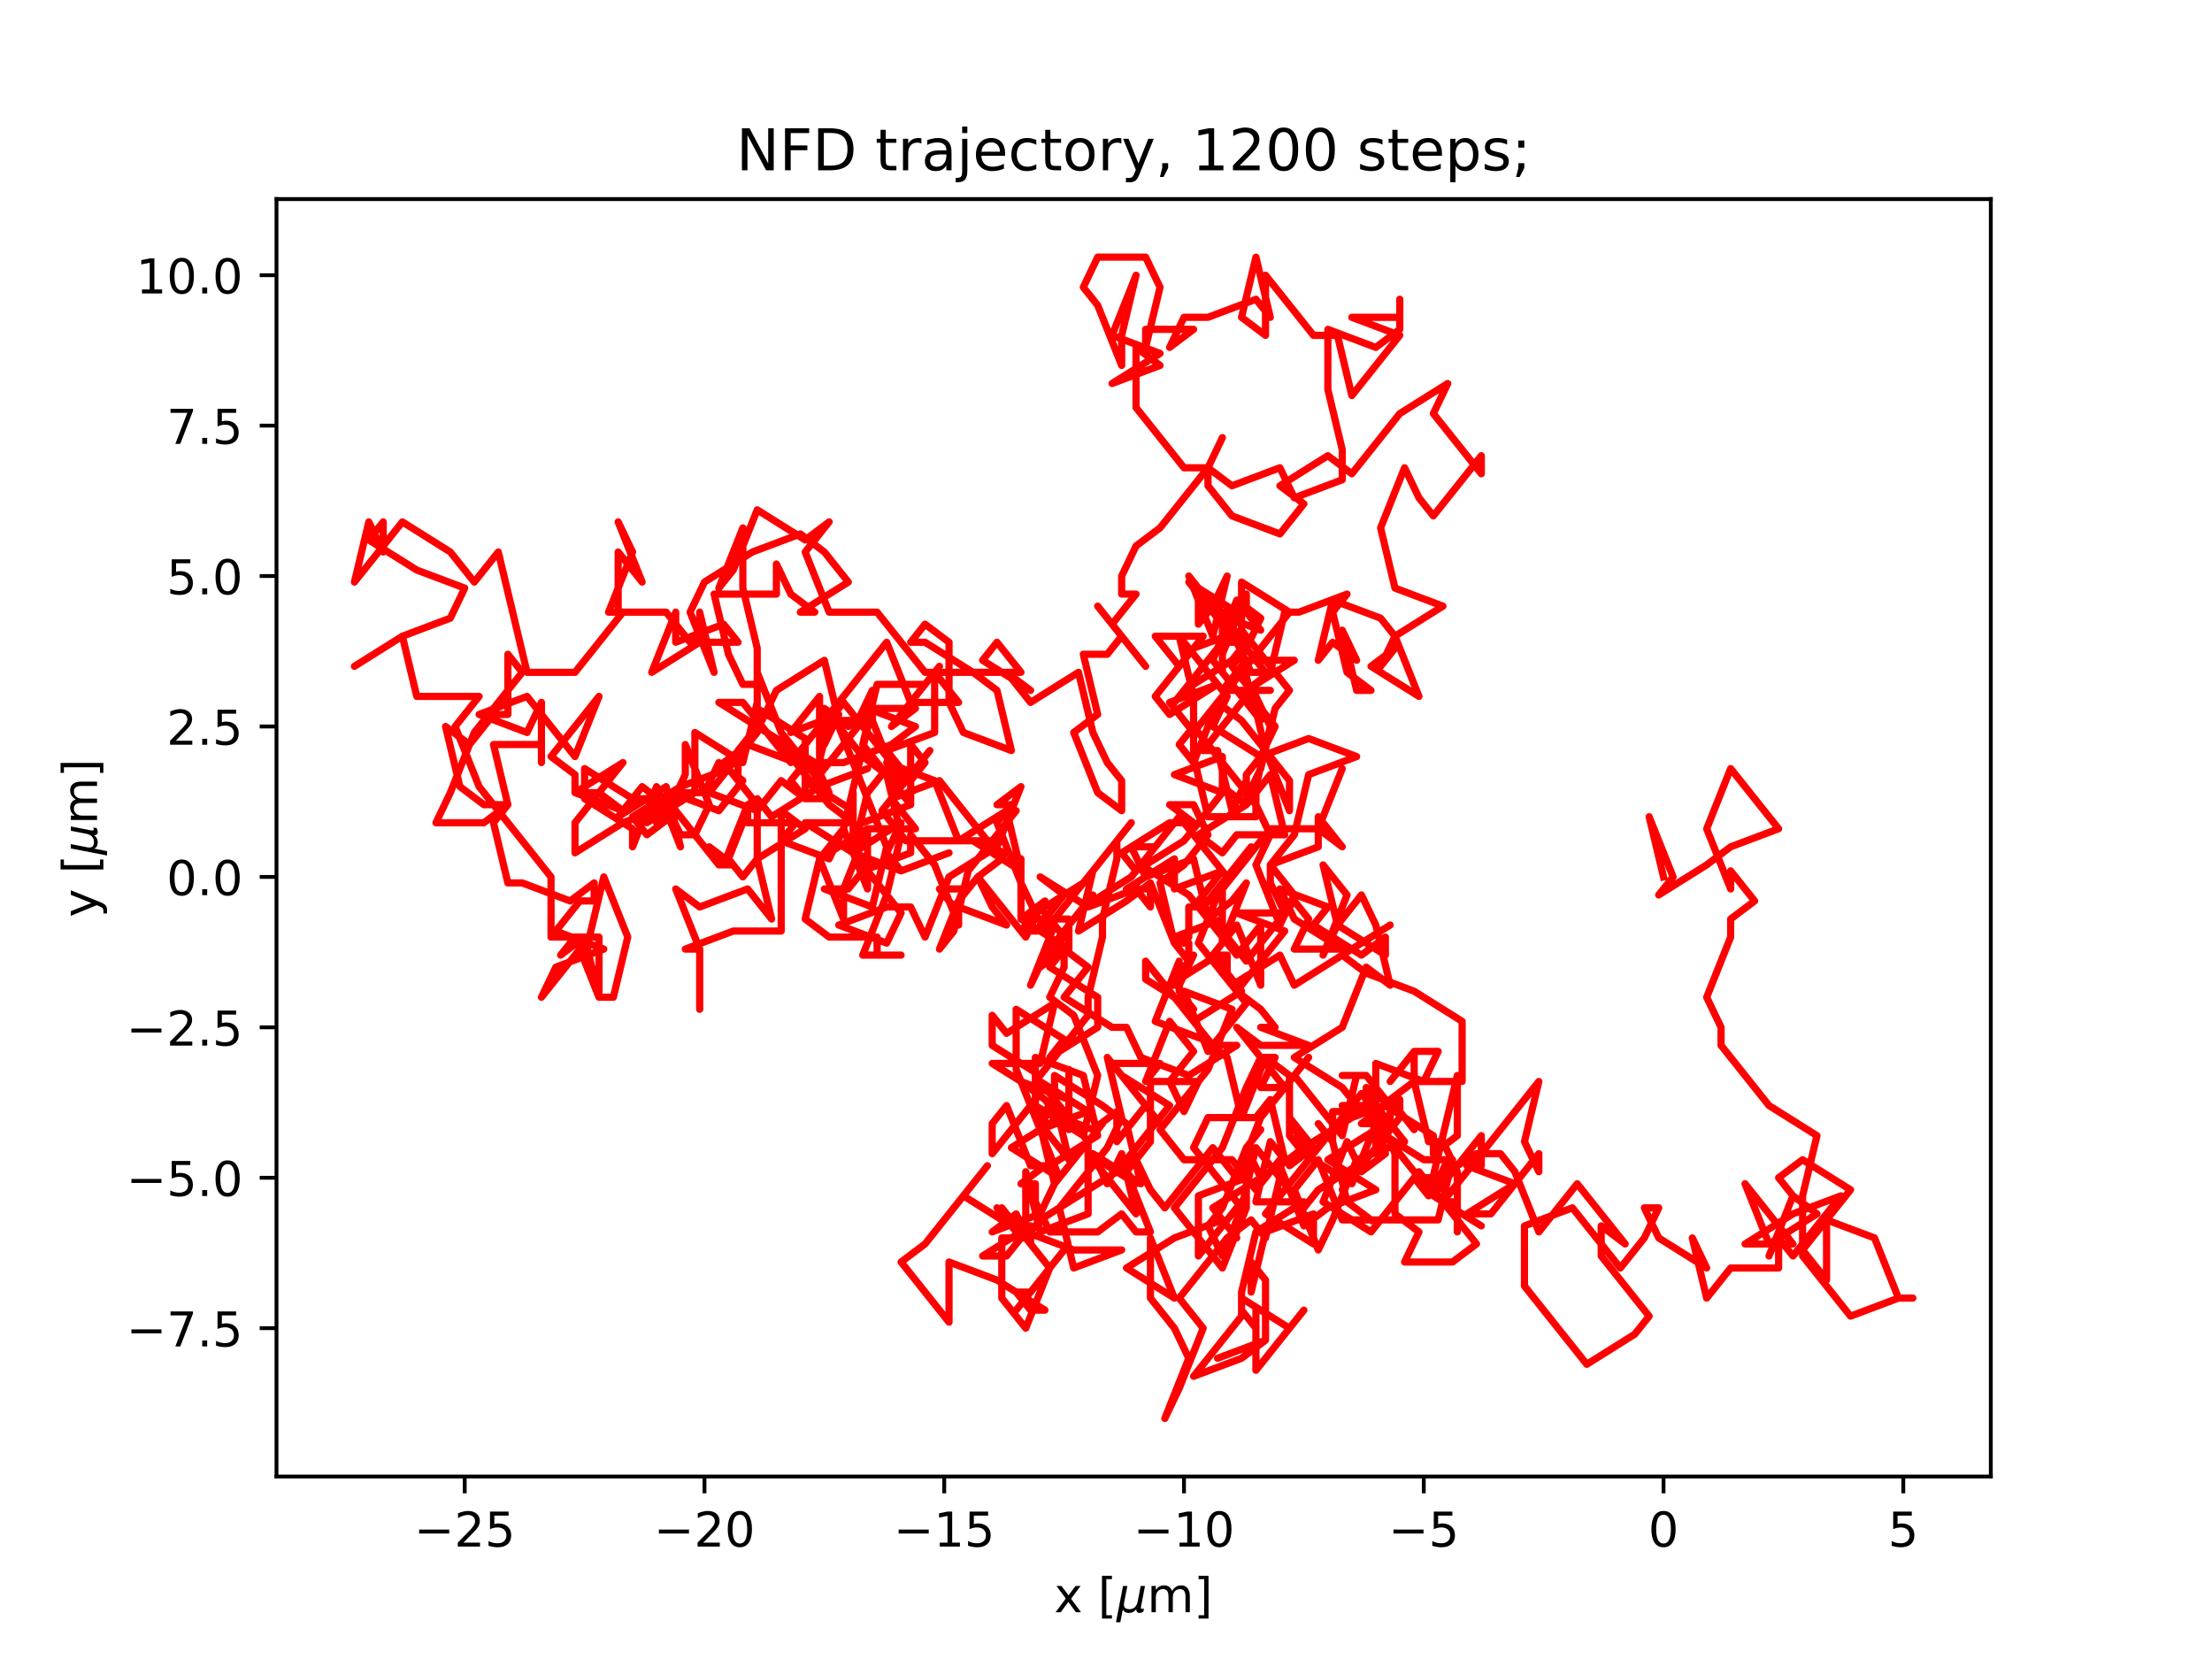 <?xml version="1.0" encoding="utf-8" standalone="no"?>
<!DOCTYPE svg PUBLIC "-//W3C//DTD SVG 1.1//EN"
  "http://www.w3.org/Graphics/SVG/1.1/DTD/svg11.dtd">
<!-- Created with matplotlib (https://matplotlib.org/) -->
<svg height="345.6pt" version="1.1" viewBox="0 0 460.8 345.6" width="460.8pt" xmlns="http://www.w3.org/2000/svg" xmlns:xlink="http://www.w3.org/1999/xlink">
 <defs>
  <style type="text/css">*{stroke-linecap:butt;stroke-linejoin:round;}</style>
 </defs>
 <g id="figure_1">
  <g id="patch_1">
   <path d="M 0 345.6 
L 460.8 345.6 
L 460.8 0 
L 0 0 
z
" style="fill:#ffffff;"/>
  </g>
  <g id="axes_1">
   <g id="patch_2">
    <path d="M 57.6 307.584 
L 414.72 307.584 
L 414.72 41.472 
L 57.6 41.472 
z
" style="fill:#ffffff;"/>
   </g>
   <g id="matplotlib.axis_1">
    <g id="xtick_1">
     <g id="line2d_1">
      <defs>
       <path d="M 0 0 
L 0 3.5 
" id="m9c3e565678" style="stroke:#000000;stroke-width:0.8;"/>
      </defs>
      <g>
       <use style="stroke:#000000;stroke-width:0.8;" x="96.808" xlink:href="#m9c3e565678" y="307.584"/>
      </g>
     </g>
     <g id="text_1">
      <!-- −25 -->
      <g transform="translate(86.256 322.182)scale(0.1 -0.1)">
       <defs>
        <path d="M 10.594 35.5 
L 73.188 35.5 
L 73.188 27.203 
L 10.594 27.203 
z
" id="DejaVuSans-8722"/>
        <path d="M 19.188 8.297 
L 53.609 8.297 
L 53.609 0 
L 7.328 0 
L 7.328 8.297 
Q 12.938 14.109 22.625 23.891 
Q 32.328 33.688 34.812 36.531 
Q 39.547 41.844 41.422 45.531 
Q 43.312 49.219 43.312 52.781 
Q 43.312 58.594 39.234 62.25 
Q 35.156 65.922 28.609 65.922 
Q 23.969 65.922 18.812 64.312 
Q 13.672 62.703 7.812 59.422 
L 7.812 69.391 
Q 13.766 71.781 18.938 73 
Q 24.125 74.219 28.422 74.219 
Q 39.75 74.219 46.484 68.547 
Q 53.219 62.891 53.219 53.422 
Q 53.219 48.922 51.531 44.891 
Q 49.859 40.875 45.406 35.406 
Q 44.188 33.984 37.641 27.219 
Q 31.109 20.453 19.188 8.297 
z
" id="DejaVuSans-50"/>
        <path d="M 10.797 72.906 
L 49.516 72.906 
L 49.516 64.594 
L 19.828 64.594 
L 19.828 46.734 
Q 21.969 47.469 24.109 47.828 
Q 26.266 48.188 28.422 48.188 
Q 40.625 48.188 47.75 41.5 
Q 54.891 34.812 54.891 23.391 
Q 54.891 11.625 47.562 5.094 
Q 40.234 -1.422 26.906 -1.422 
Q 22.312 -1.422 17.547 -0.641 
Q 12.797 0.141 7.719 1.703 
L 7.719 11.625 
Q 12.109 9.234 16.797 8.062 
Q 21.484 6.891 26.703 6.891 
Q 35.156 6.891 40.078 11.328 
Q 45.016 15.766 45.016 23.391 
Q 45.016 31 40.078 35.438 
Q 35.156 39.891 26.703 39.891 
Q 22.75 39.891 18.812 39.016 
Q 14.891 38.141 10.797 36.281 
z
" id="DejaVuSans-53"/>
       </defs>
       <use xlink:href="#DejaVuSans-8722"/>
       <use x="83.789" xlink:href="#DejaVuSans-50"/>
       <use x="147.412" xlink:href="#DejaVuSans-53"/>
      </g>
     </g>
    </g>
    <g id="xtick_2">
     <g id="line2d_2">
      <g>
       <use style="stroke:#000000;stroke-width:0.8;" x="146.755" xlink:href="#m9c3e565678" y="307.584"/>
      </g>
     </g>
     <g id="text_2">
      <!-- −20 -->
      <g transform="translate(136.203 322.182)scale(0.1 -0.1)">
       <defs>
        <path d="M 31.781 66.406 
Q 24.172 66.406 20.328 58.906 
Q 16.5 51.422 16.5 36.375 
Q 16.5 21.391 20.328 13.891 
Q 24.172 6.391 31.781 6.391 
Q 39.453 6.391 43.281 13.891 
Q 47.125 21.391 47.125 36.375 
Q 47.125 51.422 43.281 58.906 
Q 39.453 66.406 31.781 66.406 
z
M 31.781 74.219 
Q 44.047 74.219 50.516 64.516 
Q 56.984 54.828 56.984 36.375 
Q 56.984 17.969 50.516 8.266 
Q 44.047 -1.422 31.781 -1.422 
Q 19.531 -1.422 13.062 8.266 
Q 6.594 17.969 6.594 36.375 
Q 6.594 54.828 13.062 64.516 
Q 19.531 74.219 31.781 74.219 
z
" id="DejaVuSans-48"/>
       </defs>
       <use xlink:href="#DejaVuSans-8722"/>
       <use x="83.789" xlink:href="#DejaVuSans-50"/>
       <use x="147.412" xlink:href="#DejaVuSans-48"/>
      </g>
     </g>
    </g>
    <g id="xtick_3">
     <g id="line2d_3">
      <g>
       <use style="stroke:#000000;stroke-width:0.8;" x="196.702" xlink:href="#m9c3e565678" y="307.584"/>
      </g>
     </g>
     <g id="text_3">
      <!-- −15 -->
      <g transform="translate(186.15 322.182)scale(0.1 -0.1)">
       <defs>
        <path d="M 12.406 8.297 
L 28.516 8.297 
L 28.516 63.922 
L 10.984 60.406 
L 10.984 69.391 
L 28.422 72.906 
L 38.281 72.906 
L 38.281 8.297 
L 54.391 8.297 
L 54.391 0 
L 12.406 0 
z
" id="DejaVuSans-49"/>
       </defs>
       <use xlink:href="#DejaVuSans-8722"/>
       <use x="83.789" xlink:href="#DejaVuSans-49"/>
       <use x="147.412" xlink:href="#DejaVuSans-53"/>
      </g>
     </g>
    </g>
    <g id="xtick_4">
     <g id="line2d_4">
      <g>
       <use style="stroke:#000000;stroke-width:0.8;" x="246.649" xlink:href="#m9c3e565678" y="307.584"/>
      </g>
     </g>
     <g id="text_4">
      <!-- −10 -->
      <g transform="translate(236.096 322.182)scale(0.1 -0.1)">
       <use xlink:href="#DejaVuSans-8722"/>
       <use x="83.789" xlink:href="#DejaVuSans-49"/>
       <use x="147.412" xlink:href="#DejaVuSans-48"/>
      </g>
     </g>
    </g>
    <g id="xtick_5">
     <g id="line2d_5">
      <g>
       <use style="stroke:#000000;stroke-width:0.8;" x="296.596" xlink:href="#m9c3e565678" y="307.584"/>
      </g>
     </g>
     <g id="text_5">
      <!-- −5 -->
      <g transform="translate(289.225 322.182)scale(0.1 -0.1)">
       <use xlink:href="#DejaVuSans-8722"/>
       <use x="83.789" xlink:href="#DejaVuSans-53"/>
      </g>
     </g>
    </g>
    <g id="xtick_6">
     <g id="line2d_6">
      <g>
       <use style="stroke:#000000;stroke-width:0.8;" x="346.543" xlink:href="#m9c3e565678" y="307.584"/>
      </g>
     </g>
     <g id="text_6">
      <!-- 0 -->
      <g transform="translate(343.361 322.182)scale(0.1 -0.1)">
       <use xlink:href="#DejaVuSans-48"/>
      </g>
     </g>
    </g>
    <g id="xtick_7">
     <g id="line2d_7">
      <g>
       <use style="stroke:#000000;stroke-width:0.8;" x="396.489" xlink:href="#m9c3e565678" y="307.584"/>
      </g>
     </g>
     <g id="text_7">
      <!-- 5 -->
      <g transform="translate(393.308 322.182)scale(0.1 -0.1)">
       <use xlink:href="#DejaVuSans-53"/>
      </g>
     </g>
    </g>
    <g id="text_8">
     <!-- x [${\mu}$m] -->
     <g transform="translate(219.61 335.862)scale(0.1 -0.1)">
      <defs>
       <path d="M 54.891 54.688 
L 35.109 28.078 
L 55.906 0 
L 45.312 0 
L 29.391 21.484 
L 13.484 0 
L 2.875 0 
L 24.125 28.609 
L 4.688 54.688 
L 15.281 54.688 
L 29.781 35.203 
L 44.281 54.688 
z
" id="DejaVuSans-120"/>
       <path id="DejaVuSans-32"/>
       <path d="M 8.594 75.984 
L 29.297 75.984 
L 29.297 69 
L 17.578 69 
L 17.578 -6.203 
L 29.297 -6.203 
L 29.297 -13.188 
L 8.594 -13.188 
z
" id="DejaVuSans-91"/>
       <path d="M -1.312 -20.797 
L 13.375 54.688 
L 22.406 54.688 
L 15.766 20.656 
Q 15.578 19.625 15.422 18.359 
Q 15.281 17.094 15.281 15.828 
Q 15.281 11.281 18.141 8.828 
Q 21 6.391 26.312 6.391 
Q 33.547 6.391 37.984 10.484 
Q 42.438 14.594 44 22.797 
L 50.203 54.688 
L 59.188 54.688 
L 51.031 12.641 
Q 50.828 11.719 50.75 11.031 
Q 50.688 10.359 50.688 9.812 
Q 50.688 8.297 51.297 7.594 
Q 51.906 6.891 53.219 6.891 
Q 53.719 6.891 54.562 7.125 
Q 55.422 7.375 56.984 8.016 
L 55.609 0.781 
Q 53.469 -0.297 51.516 -0.859 
Q 49.562 -1.422 47.703 -1.422 
Q 44.484 -1.422 42.656 0.625 
Q 40.828 2.688 40.828 6.297 
Q 38.094 2.391 34.297 0.484 
Q 30.516 -1.422 25.391 -1.422 
Q 20.844 -1.422 17.453 0.672 
Q 14.062 2.781 12.984 6.203 
L 7.719 -20.797 
z
" id="DejaVuSans-Oblique-956"/>
       <path d="M 52 44.188 
Q 55.375 50.25 60.062 53.125 
Q 64.75 56 71.094 56 
Q 79.641 56 84.281 50.016 
Q 88.922 44.047 88.922 33.016 
L 88.922 0 
L 79.891 0 
L 79.891 32.719 
Q 79.891 40.578 77.094 44.375 
Q 74.312 48.188 68.609 48.188 
Q 61.625 48.188 57.562 43.547 
Q 53.516 38.922 53.516 30.906 
L 53.516 0 
L 44.484 0 
L 44.484 32.719 
Q 44.484 40.625 41.703 44.406 
Q 38.922 48.188 33.109 48.188 
Q 26.219 48.188 22.156 43.531 
Q 18.109 38.875 18.109 30.906 
L 18.109 0 
L 9.078 0 
L 9.078 54.688 
L 18.109 54.688 
L 18.109 46.188 
Q 21.188 51.219 25.484 53.609 
Q 29.781 56 35.688 56 
Q 41.656 56 45.828 52.969 
Q 50 49.953 52 44.188 
z
" id="DejaVuSans-109"/>
       <path d="M 30.422 75.984 
L 30.422 -13.188 
L 9.719 -13.188 
L 9.719 -6.203 
L 21.391 -6.203 
L 21.391 69 
L 9.719 69 
L 9.719 75.984 
z
" id="DejaVuSans-93"/>
      </defs>
      <use transform="translate(0 0.016)" xlink:href="#DejaVuSans-120"/>
      <use transform="translate(59.18 0.016)" xlink:href="#DejaVuSans-32"/>
      <use transform="translate(90.967 0.016)" xlink:href="#DejaVuSans-91"/>
      <use transform="translate(129.98 0.016)" xlink:href="#DejaVuSans-Oblique-956"/>
      <use transform="translate(193.604 0.016)" xlink:href="#DejaVuSans-109"/>
      <use transform="translate(291.016 0.016)" xlink:href="#DejaVuSans-93"/>
     </g>
    </g>
   </g>
   <g id="matplotlib.axis_2">
    <g id="ytick_1">
     <g id="line2d_8">
      <defs>
       <path d="M 0 0 
L -3.5 0 
" id="m46fff73702" style="stroke:#000000;stroke-width:0.8;"/>
      </defs>
      <g>
       <use style="stroke:#000000;stroke-width:0.8;" x="57.6" xlink:href="#m46fff73702" y="276.686"/>
      </g>
     </g>
     <g id="text_9">
      <!-- −7.5 -->
      <g transform="translate(26.317 280.485)scale(0.1 -0.1)">
       <defs>
        <path d="M 8.203 72.906 
L 55.078 72.906 
L 55.078 68.703 
L 28.609 0 
L 18.312 0 
L 43.219 64.594 
L 8.203 64.594 
z
" id="DejaVuSans-55"/>
        <path d="M 10.688 12.406 
L 21 12.406 
L 21 0 
L 10.688 0 
z
" id="DejaVuSans-46"/>
       </defs>
       <use xlink:href="#DejaVuSans-8722"/>
       <use x="83.789" xlink:href="#DejaVuSans-55"/>
       <use x="147.412" xlink:href="#DejaVuSans-46"/>
       <use x="179.199" xlink:href="#DejaVuSans-53"/>
      </g>
     </g>
    </g>
    <g id="ytick_2">
     <g id="line2d_9">
      <g>
       <use style="stroke:#000000;stroke-width:0.8;" x="57.6" xlink:href="#m46fff73702" y="245.349"/>
      </g>
     </g>
     <g id="text_10">
      <!-- −5.0 -->
      <g transform="translate(26.317 249.148)scale(0.1 -0.1)">
       <use xlink:href="#DejaVuSans-8722"/>
       <use x="83.789" xlink:href="#DejaVuSans-53"/>
       <use x="147.412" xlink:href="#DejaVuSans-46"/>
       <use x="179.199" xlink:href="#DejaVuSans-48"/>
      </g>
     </g>
    </g>
    <g id="ytick_3">
     <g id="line2d_10">
      <g>
       <use style="stroke:#000000;stroke-width:0.8;" x="57.6" xlink:href="#m46fff73702" y="214.012"/>
      </g>
     </g>
     <g id="text_11">
      <!-- −2.5 -->
      <g transform="translate(26.317 217.812)scale(0.1 -0.1)">
       <use xlink:href="#DejaVuSans-8722"/>
       <use x="83.789" xlink:href="#DejaVuSans-50"/>
       <use x="147.412" xlink:href="#DejaVuSans-46"/>
       <use x="179.199" xlink:href="#DejaVuSans-53"/>
      </g>
     </g>
    </g>
    <g id="ytick_4">
     <g id="line2d_11">
      <g>
       <use style="stroke:#000000;stroke-width:0.8;" x="57.6" xlink:href="#m46fff73702" y="182.676"/>
      </g>
     </g>
     <g id="text_12">
      <!-- 0.0 -->
      <g transform="translate(34.697 186.475)scale(0.1 -0.1)">
       <use xlink:href="#DejaVuSans-48"/>
       <use x="63.623" xlink:href="#DejaVuSans-46"/>
       <use x="95.41" xlink:href="#DejaVuSans-48"/>
      </g>
     </g>
    </g>
    <g id="ytick_5">
     <g id="line2d_12">
      <g>
       <use style="stroke:#000000;stroke-width:0.8;" x="57.6" xlink:href="#m46fff73702" y="151.339"/>
      </g>
     </g>
     <g id="text_13">
      <!-- 2.5 -->
      <g transform="translate(34.697 155.138)scale(0.1 -0.1)">
       <use xlink:href="#DejaVuSans-50"/>
       <use x="63.623" xlink:href="#DejaVuSans-46"/>
       <use x="95.41" xlink:href="#DejaVuSans-53"/>
      </g>
     </g>
    </g>
    <g id="ytick_6">
     <g id="line2d_13">
      <g>
       <use style="stroke:#000000;stroke-width:0.8;" x="57.6" xlink:href="#m46fff73702" y="120.002"/>
      </g>
     </g>
     <g id="text_14">
      <!-- 5.0 -->
      <g transform="translate(34.697 123.801)scale(0.1 -0.1)">
       <use xlink:href="#DejaVuSans-53"/>
       <use x="63.623" xlink:href="#DejaVuSans-46"/>
       <use x="95.41" xlink:href="#DejaVuSans-48"/>
      </g>
     </g>
    </g>
    <g id="ytick_7">
     <g id="line2d_14">
      <g>
       <use style="stroke:#000000;stroke-width:0.8;" x="57.6" xlink:href="#m46fff73702" y="88.665"/>
      </g>
     </g>
     <g id="text_15">
      <!-- 7.5 -->
      <g transform="translate(34.697 92.464)scale(0.1 -0.1)">
       <use xlink:href="#DejaVuSans-55"/>
       <use x="63.623" xlink:href="#DejaVuSans-46"/>
       <use x="95.41" xlink:href="#DejaVuSans-53"/>
      </g>
     </g>
    </g>
    <g id="ytick_8">
     <g id="line2d_15">
      <g>
       <use style="stroke:#000000;stroke-width:0.8;" x="57.6" xlink:href="#m46fff73702" y="57.328"/>
      </g>
     </g>
     <g id="text_16">
      <!-- 10.0 -->
      <g transform="translate(28.334 61.128)scale(0.1 -0.1)">
       <use xlink:href="#DejaVuSans-49"/>
       <use x="63.623" xlink:href="#DejaVuSans-48"/>
       <use x="127.246" xlink:href="#DejaVuSans-46"/>
       <use x="159.033" xlink:href="#DejaVuSans-48"/>
      </g>
     </g>
    </g>
    <g id="text_17">
     <!-- y [${\mu}$m] -->
     <g transform="translate(20.217 191.078)rotate(-90)scale(0.1 -0.1)">
      <defs>
       <path d="M 32.172 -5.078 
Q 28.375 -14.844 24.75 -17.812 
Q 21.141 -20.797 15.094 -20.797 
L 7.906 -20.797 
L 7.906 -13.281 
L 13.188 -13.281 
Q 16.891 -13.281 18.938 -11.516 
Q 21 -9.766 23.484 -3.219 
L 25.094 0.875 
L 2.984 54.688 
L 12.5 54.688 
L 29.594 11.922 
L 46.688 54.688 
L 56.203 54.688 
z
" id="DejaVuSans-121"/>
      </defs>
      <use transform="translate(0 0.016)" xlink:href="#DejaVuSans-121"/>
      <use transform="translate(59.18 0.016)" xlink:href="#DejaVuSans-32"/>
      <use transform="translate(90.967 0.016)" xlink:href="#DejaVuSans-91"/>
      <use transform="translate(129.98 0.016)" xlink:href="#DejaVuSans-Oblique-956"/>
      <use transform="translate(193.604 0.016)" xlink:href="#DejaVuSans-109"/>
      <use transform="translate(291.016 0.016)" xlink:href="#DejaVuSans-93"/>
     </g>
    </g>
   </g>
   <g id="line2d_16">
    <path clip-path="url(#p0c5fecd739)" d="M 346.543 182.676 
L 343.546 170.141 
L 348.54 182.676 
L 345.544 186.436 
L 355.533 180.169 
L 360.528 176.408 
L 370.517 172.648 
L 360.528 160.113 
L 355.533 172.648 
L 360.528 185.183 
L 360.528 181.422 
L 365.522 187.689 
L 360.528 191.45 
L 360.528 195.21 
L 355.533 207.745 
L 358.53 214.012 
L 358.53 217.773 
L 368.519 230.307 
L 378.509 236.575 
L 375.512 249.11 
L 375.512 261.644 
L 385.501 274.179 
L 395.49 270.419 
L 398.487 270.419 
L 395.49 270.419 
L 390.496 257.884 
L 380.506 254.123 
L 380.506 266.658 
L 375.512 260.391 
L 385.501 247.856 
L 375.512 241.589 
L 370.517 245.349 
L 373.514 249.11 
L 368.519 261.644 
L 373.514 249.11 
L 378.509 252.87 
L 368.519 259.137 
L 363.524 246.603 
L 373.514 259.137 
L 363.524 259.137 
L 373.514 252.87 
L 383.503 249.11 
L 373.514 261.644 
L 370.517 257.884 
L 370.517 264.151 
L 360.528 264.151 
L 355.533 270.419 
L 352.536 257.884 
L 355.533 264.151 
L 345.544 257.884 
L 342.547 251.616 
L 345.544 251.616 
L 342.547 257.884 
L 337.552 264.151 
L 327.563 251.616 
L 317.573 255.377 
L 317.573 267.912 
L 330.56 284.207 
L 340.549 277.939 
L 343.546 274.179 
L 333.556 261.644 
L 333.556 255.377 
L 338.551 259.137 
L 328.562 246.603 
L 320.57 256.63 
L 315.575 244.096 
L 312.579 240.335 
L 307.584 240.335 
L 297.595 246.603 
L 307.584 259.137 
L 302.589 262.898 
L 292.6 262.898 
L 295.597 256.63 
L 290.602 252.87 
L 290.602 240.335 
L 285.607 227.801 
L 288.604 240.335 
L 283.61 244.096 
L 280.613 237.828 
L 275.618 250.363 
L 285.607 256.63 
L 295.597 244.096 
L 298.594 247.856 
L 301.59 241.589 
L 296.596 241.589 
L 286.606 235.321 
L 276.617 241.589 
L 286.606 247.856 
L 276.617 251.616 
L 271.622 255.377 
L 266.628 242.842 
L 271.622 239.082 
L 268.625 242.842 
L 273.62 239.082 
L 268.625 232.814 
L 271.622 239.082 
L 281.612 232.814 
L 291.601 229.054 
L 291.601 232.814 
L 288.604 236.575 
L 298.594 249.11 
L 308.583 255.377 
L 298.594 249.11 
L 308.583 236.575 
L 308.583 242.842 
L 305.586 242.842 
L 315.575 246.603 
L 305.586 252.87 
L 310.581 252.87 
L 320.57 240.335 
L 320.57 244.096 
L 317.573 237.828 
L 320.57 225.294 
L 300.591 250.363 
L 303.588 250.363 
L 303.588 256.63 
L 303.588 244.096 
L 300.591 237.828 
L 297.595 237.828 
L 294.598 225.294 
L 294.598 219.026 
L 289.603 225.294 
L 294.598 219.026 
L 299.593 219.026 
L 296.596 225.294 
L 286.606 221.533 
L 286.606 240.335 
L 286.606 234.068 
L 281.612 246.603 
L 271.622 240.335 
L 268.625 236.575 
L 268.625 224.04 
L 263.631 220.28 
L 258.636 232.814 
L 258.636 232.814 
L 255.639 220.28 
L 250.645 216.519 
L 240.655 212.759 
L 245.65 200.224 
L 245.65 206.492 
L 248.647 210.252 
L 238.657 203.985 
L 238.657 200.224 
L 248.647 212.759 
L 258.636 206.492 
L 255.639 202.731 
L 255.639 198.971 
L 252.642 198.971 
L 257.637 192.703 
L 262.632 205.238 
L 262.632 192.703 
L 257.637 198.971 
L 247.648 186.436 
L 237.658 180.169 
L 240.655 176.408 
L 235.661 176.408 
L 238.657 182.676 
L 248.647 178.915 
L 251.644 191.45 
L 256.638 187.689 
L 259.635 183.929 
L 254.64 196.464 
L 254.64 183.929 
L 249.646 196.464 
L 259.635 208.998 
L 251.644 219.026 
L 246.649 206.492 
L 246.649 206.492 
L 256.638 210.252 
L 251.644 222.787 
L 241.654 235.321 
L 246.649 241.589 
L 256.638 241.589 
L 261.633 247.856 
L 266.628 241.589 
L 266.628 245.349 
L 263.631 257.884 
L 260.634 254.123 
L 255.639 257.884 
L 245.65 270.419 
L 250.645 276.686 
L 245.65 289.221 
L 242.653 295.488 
L 247.648 282.953 
L 244.651 276.686 
L 239.656 270.419 
L 239.656 257.884 
L 244.651 270.419 
L 234.662 264.151 
L 244.651 257.884 
L 254.64 254.123 
L 257.637 257.884 
L 252.642 251.616 
L 262.632 245.349 
L 259.635 239.082 
L 262.632 235.321 
L 259.635 239.082 
L 254.64 251.616 
L 251.644 255.377 
L 254.64 261.644 
L 259.635 249.11 
L 249.646 261.644 
L 249.646 249.11 
L 259.635 245.349 
L 259.635 239.082 
L 259.635 251.616 
L 254.64 264.151 
L 244.651 251.616 
L 254.64 239.082 
L 259.635 226.547 
L 262.632 220.28 
L 265.629 220.28 
L 262.632 226.547 
L 267.627 226.547 
L 257.637 214.012 
L 262.632 217.773 
L 272.621 217.773 
L 262.632 214.012 
L 265.629 214.012 
L 262.632 210.252 
L 257.637 206.492 
L 267.627 193.957 
L 257.637 190.196 
L 267.627 190.196 
L 267.627 190.196 
L 264.63 183.929 
L 264.63 180.169 
L 269.624 173.901 
L 272.621 161.367 
L 282.611 157.606 
L 272.621 153.846 
L 262.632 157.606 
L 252.642 151.339 
L 255.639 145.071 
L 245.65 132.537 
L 248.647 145.071 
L 248.647 151.339 
L 245.65 155.099 
L 248.647 158.86 
L 253.641 146.325 
L 258.636 150.085 
L 268.625 162.62 
L 268.625 168.887 
L 263.631 156.353 
L 260.634 143.818 
L 250.645 156.353 
L 253.641 156.353 
L 256.638 168.887 
L 259.635 162.62 
L 259.635 166.38 
L 262.632 160.113 
L 265.629 147.578 
L 268.625 143.818 
L 258.636 131.283 
L 248.647 135.044 
L 245.65 138.804 
L 240.655 132.537 
L 250.645 132.537 
L 240.655 145.071 
L 243.652 148.832 
L 253.641 142.564 
L 243.652 146.325 
L 248.647 152.592 
L 268.625 127.523 
L 258.636 121.255 
L 258.636 133.79 
L 258.636 133.79 
L 263.631 140.058 
L 260.634 140.058 
L 257.637 133.79 
L 247.648 121.255 
L 257.637 127.523 
L 252.642 127.523 
L 262.632 131.283 
L 259.635 127.523 
L 259.635 123.762 
L 254.64 136.297 
L 254.64 140.058 
L 254.64 133.79 
L 244.651 146.325 
L 246.649 143.818 
L 256.638 137.551 
L 256.638 137.551 
L 259.635 133.79 
L 254.64 133.79 
L 254.64 130.03 
L 249.646 123.762 
L 249.646 130.03 
L 252.642 126.269 
L 255.639 120.002 
L 252.642 132.537 
L 247.648 120.002 
L 257.637 132.537 
L 260.634 145.071 
L 265.629 151.339 
L 262.632 157.606 
L 259.635 161.367 
L 259.635 167.634 
L 264.63 161.367 
L 267.627 173.901 
L 257.637 173.901 
L 254.64 177.662 
L 249.646 173.901 
L 259.635 167.634 
L 254.64 163.873 
L 254.64 157.606 
L 254.64 157.606 
L 244.651 161.367 
L 254.64 165.127 
L 246.649 175.155 
L 236.659 181.422 
L 233.663 177.662 
L 243.652 171.394 
L 248.647 171.394 
L 243.652 167.634 
L 248.647 167.634 
L 251.644 173.901 
L 246.649 180.169 
L 241.654 183.929 
L 244.651 196.464 
L 247.648 196.464 
L 247.648 200.224 
L 244.651 196.464 
L 239.656 183.929 
L 239.656 183.929 
L 234.662 187.689 
L 224.672 193.957 
L 227.669 181.422 
L 217.68 193.957 
L 212.685 193.957 
L 217.68 187.689 
L 212.685 191.45 
L 222.674 197.717 
L 222.674 191.45 
L 212.685 191.45 
L 212.685 178.915 
L 202.696 175.155 
L 212.685 181.422 
L 209.688 168.887 
L 199.699 175.155 
L 194.704 162.62 
L 184.715 158.86 
L 189.709 162.62 
L 184.715 156.353 
L 194.704 152.592 
L 194.704 140.058 
L 199.699 146.325 
L 189.709 146.325 
L 184.715 133.79 
L 164.736 158.86 
L 154.747 146.325 
L 149.752 146.325 
L 169.731 158.86 
L 172.727 165.127 
L 162.738 152.592 
L 157.743 140.058 
L 157.743 152.592 
L 147.754 165.127 
L 157.743 168.887 
L 162.738 162.62 
L 167.733 166.38 
L 167.733 166.38 
L 167.733 153.846 
L 157.743 147.578 
L 157.743 135.044 
L 154.747 122.509 
L 154.747 109.974 
L 149.752 122.509 
L 152.749 118.749 
L 157.743 106.214 
L 167.733 112.481 
L 172.727 108.721 
L 167.733 114.988 
L 172.727 127.523 
L 182.717 127.523 
L 192.706 140.058 
L 202.696 140.058 
L 207.69 143.818 
L 210.687 156.353 
L 200.698 152.592 
L 197.701 146.325 
L 197.701 133.79 
L 192.706 130.03 
L 189.709 133.79 
L 192.706 133.79 
L 202.696 140.058 
L 212.685 140.058 
L 207.69 133.79 
L 204.693 137.551 
L 214.683 143.818 
L 209.688 140.058 
L 214.683 146.325 
L 224.672 140.058 
L 227.669 152.592 
L 230.666 158.86 
L 233.663 162.62 
L 233.663 168.887 
L 228.668 165.127 
L 223.673 152.592 
L 228.668 148.832 
L 225.671 136.297 
L 230.666 136.297 
L 233.663 132.537 
L 238.657 138.804 
L 228.668 126.269 
L 231.665 130.03 
L 236.659 123.762 
L 233.663 123.762 
L 233.663 120.002 
L 236.659 113.735 
L 241.654 109.974 
L 251.644 97.44 
L 246.649 97.44 
L 236.659 84.905 
L 236.659 72.37 
L 241.654 76.13 
L 231.665 79.891 
L 241.654 73.624 
L 231.665 69.863 
L 231.665 69.863 
L 236.659 57.328 
L 233.663 69.863 
L 233.663 76.13 
L 228.668 63.596 
L 225.671 59.835 
L 228.668 53.568 
L 238.657 53.568 
L 241.654 59.835 
L 238.657 72.37 
L 238.657 68.61 
L 248.647 68.61 
L 243.652 72.37 
L 246.649 66.103 
L 251.644 66.103 
L 261.633 62.342 
L 264.63 66.103 
L 261.633 53.568 
L 258.636 66.103 
L 263.631 69.863 
L 263.631 57.328 
L 273.62 69.863 
L 278.615 69.863 
L 281.612 82.398 
L 291.601 69.863 
L 281.612 66.103 
L 291.601 66.103 
L 291.601 62.342 
L 291.601 68.61 
L 286.606 72.37 
L 276.617 68.61 
L 276.617 81.144 
L 279.614 93.679 
L 279.614 99.946 
L 269.624 103.707 
L 266.628 97.44 
L 256.638 101.2 
L 251.644 97.44 
L 254.64 91.172 
L 251.644 97.44 
L 251.644 101.2 
L 256.638 107.467 
L 266.628 111.228 
L 271.622 104.96 
L 266.628 101.2 
L 276.617 94.933 
L 281.612 98.693 
L 291.601 86.158 
L 301.59 79.891 
L 298.594 86.158 
L 308.583 98.693 
L 308.583 94.933 
L 298.594 107.467 
L 295.597 103.707 
L 292.6 97.44 
L 287.605 109.974 
L 290.602 122.509 
L 300.591 126.269 
L 290.602 132.537 
L 295.597 145.071 
L 285.607 138.804 
L 290.602 135.044 
L 287.605 138.804 
L 290.602 132.537 
L 287.605 128.776 
L 277.616 125.016 
L 274.619 137.551 
L 277.616 133.79 
L 282.611 137.551 
L 279.614 131.283 
L 282.611 143.818 
L 285.607 143.818 
L 280.613 140.058 
L 277.616 127.523 
L 280.613 123.762 
L 270.623 127.523 
L 267.627 127.523 
L 264.63 140.058 
L 259.635 143.818 
L 269.624 137.551 
L 259.635 137.551 
L 254.64 143.818 
L 264.63 143.818 
L 259.635 143.818 
L 262.632 150.085 
L 252.642 137.551 
L 257.637 125.016 
L 262.632 128.776 
L 259.635 135.044 
L 256.638 138.804 
L 261.633 145.071 
L 264.63 151.339 
L 261.633 163.873 
L 261.633 170.141 
L 251.644 170.141 
L 248.647 157.606 
L 248.647 151.339 
L 261.633 167.634 
L 264.63 173.901 
L 261.633 180.169 
L 266.628 192.703 
L 269.624 186.436 
L 264.63 180.169 
L 264.63 180.169 
L 274.619 176.408 
L 274.619 170.141 
L 279.614 176.408 
L 274.619 172.648 
L 274.619 172.648 
L 279.614 160.113 
L 274.619 172.648 
L 264.63 172.648 
L 254.64 185.183 
L 254.64 191.45 
L 244.651 195.21 
L 247.648 195.21 
L 247.648 188.943 
L 250.645 188.943 
L 260.634 176.408 
L 255.639 182.676 
L 245.65 170.141 
L 245.65 170.141 
L 235.661 182.676 
L 225.671 188.943 
L 217.68 198.971 
L 227.669 186.436 
L 217.68 198.971 
L 214.683 205.238 
L 219.678 192.703 
L 216.681 192.703 
L 221.675 186.436 
L 216.681 182.676 
L 226.67 188.943 
L 236.659 185.183 
L 239.656 188.943 
L 239.656 185.183 
L 239.656 185.183 
L 234.662 185.183 
L 244.651 178.915 
L 244.651 178.915 
L 244.651 185.183 
L 254.64 181.422 
L 249.646 187.689 
L 259.635 200.224 
L 269.624 187.689 
L 272.621 191.45 
L 269.624 197.717 
L 279.614 197.717 
L 269.624 191.45 
L 266.628 185.183 
L 276.617 188.943 
L 273.62 192.703 
L 283.61 198.971 
L 288.604 195.21 
L 288.604 198.971 
L 278.615 192.703 
L 275.618 180.169 
L 280.613 186.436 
L 275.618 198.971 
L 278.615 192.703 
L 283.61 186.436 
L 286.606 192.703 
L 289.603 205.238 
L 284.608 201.478 
L 279.614 214.012 
L 269.624 220.28 
L 279.614 226.547 
L 282.611 230.307 
L 279.614 230.307 
L 284.608 230.307 
L 284.608 226.547 
L 289.603 230.307 
L 284.608 224.04 
L 279.614 224.04 
L 282.611 224.04 
L 279.614 236.575 
L 269.624 224.04 
L 272.621 220.28 
L 262.632 232.814 
L 257.637 245.349 
L 252.642 239.082 
L 242.653 251.616 
L 239.656 247.856 
L 236.659 241.589 
L 216.681 254.123 
L 213.684 257.884 
L 208.689 257.884 
L 208.689 270.419 
L 213.684 276.686 
L 218.679 264.151 
L 208.689 251.616 
L 218.679 264.151 
L 221.675 260.391 
L 211.686 272.926 
L 214.683 269.165 
L 211.686 269.165 
L 214.683 272.926 
L 217.68 272.926 
L 207.69 266.658 
L 197.701 262.898 
L 197.701 275.432 
L 187.712 262.898 
L 192.706 259.137 
L 192.706 259.137 
L 205.692 242.842 
L 200.698 249.11 
L 210.687 255.377 
L 207.69 251.616 
L 212.685 257.884 
L 209.688 261.644 
L 204.693 261.644 
L 214.683 255.377 
L 214.683 259.137 
L 211.686 252.87 
L 206.691 256.63 
L 216.681 252.87 
L 219.678 246.603 
L 229.667 234.068 
L 219.678 246.603 
L 216.681 234.068 
L 219.678 227.801 
L 219.678 224.04 
L 229.667 230.307 
L 234.662 234.068 
L 237.658 246.603 
L 227.669 240.335 
L 230.666 246.603 
L 233.663 240.335 
L 236.659 252.87 
L 226.67 240.335 
L 236.659 246.603 
L 233.663 242.842 
L 243.652 230.307 
L 233.663 224.04 
L 230.666 220.28 
L 233.663 232.814 
L 230.666 239.082 
L 220.676 251.616 
L 223.673 264.151 
L 233.663 260.391 
L 223.673 260.391 
L 213.684 256.63 
L 213.684 244.096 
L 216.681 256.63 
L 226.67 252.87 
L 226.67 237.828 
L 216.681 225.294 
L 226.67 231.561 
L 216.681 235.321 
L 211.686 222.787 
L 211.686 210.252 
L 221.675 216.519 
L 218.679 220.28 
L 228.668 214.012 
L 228.668 207.745 
L 218.679 201.478 
L 221.675 197.717 
L 221.675 201.478 
L 218.679 207.745 
L 223.673 211.505 
L 228.668 224.04 
L 225.671 236.575 
L 215.682 230.307 
L 218.679 242.842 
L 228.668 236.575 
L 225.671 224.04 
L 215.682 220.28 
L 215.682 232.814 
L 220.676 245.349 
L 210.687 239.082 
L 220.676 232.814 
L 220.676 232.814 
L 217.68 229.054 
L 212.685 225.294 
L 222.674 229.054 
L 222.674 222.787 
L 222.674 235.321 
L 219.678 229.054 
L 222.674 241.589 
L 222.674 241.589 
L 217.68 235.321 
L 217.68 231.561 
L 227.669 235.321 
L 232.664 231.561 
L 232.664 237.828 
L 238.657 230.307 
L 241.654 234.068 
L 231.665 221.533 
L 241.654 221.533 
L 238.657 225.294 
L 243.652 212.759 
L 248.647 219.026 
L 243.652 225.294 
L 246.649 231.561 
L 249.646 225.294 
L 239.656 225.294 
L 239.656 237.828 
L 234.662 244.096 
L 239.656 256.63 
L 236.659 256.63 
L 233.663 252.87 
L 228.668 256.63 
L 218.679 256.63 
L 215.682 250.363 
L 215.682 246.603 
L 212.685 246.603 
L 217.68 242.842 
L 214.683 242.842 
L 209.688 230.307 
L 206.691 234.068 
L 206.691 240.335 
L 216.681 227.801 
L 206.691 221.533 
L 216.681 221.533 
L 219.678 208.998 
L 209.688 215.266 
L 206.691 211.505 
L 206.691 217.773 
L 216.681 224.04 
L 226.67 211.505 
L 226.67 207.745 
L 229.667 195.21 
L 229.667 191.45 
L 232.664 178.915 
L 232.664 175.155 
L 235.661 171.394 
L 225.671 183.929 
L 215.682 190.196 
L 212.685 183.929 
L 207.69 171.394 
L 210.687 167.634 
L 207.69 167.634 
L 212.685 163.873 
L 207.69 176.408 
L 197.701 182.676 
L 192.706 195.21 
L 189.709 188.943 
L 184.715 188.943 
L 174.725 192.703 
L 184.715 196.464 
L 187.712 190.196 
L 177.722 177.662 
L 187.712 181.422 
L 197.701 177.662 
L 187.712 181.422 
L 184.715 177.662 
L 187.712 171.394 
L 177.722 177.662 
L 177.722 165.127 
L 177.722 168.887 
L 167.733 162.62 
L 172.727 166.38 
L 167.733 166.38 
L 164.736 162.62 
L 167.733 158.86 
L 162.738 155.099 
L 162.738 155.099 
L 172.727 167.634 
L 177.722 171.394 
L 167.733 171.394 
L 177.722 177.662 
L 180.719 165.127 
L 185.714 158.86 
L 175.724 146.325 
L 172.727 150.085 
L 169.731 162.62 
L 179.72 150.085 
L 174.725 150.085 
L 171.729 137.551 
L 161.739 143.818 
L 158.742 150.085 
L 153.748 156.353 
L 153.748 162.62 
L 150.751 158.86 
L 155.746 155.099 
L 165.735 158.86 
L 175.724 158.86 
L 185.714 155.099 
L 190.708 151.339 
L 180.719 147.578 
L 190.708 147.578 
L 185.714 151.339 
L 195.703 138.804 
L 192.706 142.564 
L 182.717 142.564 
L 179.72 155.099 
L 189.709 167.634 
L 179.72 171.394 
L 189.709 167.634 
L 189.709 155.099 
L 192.706 158.86 
L 189.709 162.62 
L 186.713 162.62 
L 181.718 150.085 
L 181.718 143.818 
L 178.721 150.085 
L 181.718 146.325 
L 178.721 150.085 
L 188.71 162.62 
L 193.705 156.353 
L 183.716 168.887 
L 188.71 175.155 
L 206.691 175.155 
L 211.686 168.887 
L 201.697 181.422 
L 198.7 193.957 
L 195.703 197.717 
L 200.698 185.183 
L 195.703 185.183 
L 198.7 188.943 
L 203.695 182.676 
L 208.689 178.915 
L 195.703 162.62 
L 185.714 166.38 
L 190.708 172.648 
L 180.719 172.648 
L 175.724 185.183 
L 175.724 191.45 
L 170.73 178.915 
L 175.724 172.648 
L 181.718 147.578 
L 176.723 151.339 
L 171.729 147.578 
L 171.729 155.099 
L 174.725 148.832 
L 164.736 152.592 
L 170.73 145.071 
L 170.73 163.873 
L 180.719 160.113 
L 170.73 163.873 
L 160.74 170.141 
L 157.743 166.38 
L 157.743 178.915 
L 167.733 172.648 
L 162.738 168.887 
L 162.738 193.957 
L 152.749 193.957 
L 142.759 197.717 
L 145.756 197.717 
L 145.756 210.252 
L 145.756 197.717 
L 140.762 185.183 
L 145.756 188.943 
L 155.746 185.183 
L 160.74 191.45 
L 157.743 178.915 
L 154.747 182.676 
L 151.75 178.915 
L 156.745 166.38 
L 151.75 160.113 
L 141.76 163.873 
L 131.771 170.141 
L 134.768 173.901 
L 139.763 170.141 
L 136.766 170.141 
L 141.76 166.38 
L 131.771 166.38 
L 121.782 160.113 
L 121.782 166.38 
L 131.771 172.648 
L 131.771 176.408 
L 136.766 163.873 
L 141.76 176.408 
L 138.764 163.873 
L 128.774 170.141 
L 133.769 163.873 
L 138.764 167.634 
L 141.76 173.901 
L 144.757 173.901 
L 147.754 167.634 
L 147.754 167.634 
L 142.759 155.099 
L 142.759 161.367 
L 139.763 167.634 
L 129.773 171.394 
L 119.784 177.662 
L 119.784 171.394 
L 129.773 158.86 
L 119.784 165.127 
L 129.773 168.887 
L 124.779 165.127 
L 119.784 165.127 
L 119.784 161.367 
L 114.789 157.606 
L 124.779 145.071 
L 119.784 157.606 
L 109.794 145.071 
L 99.805 148.832 
L 109.794 152.592 
L 112.791 146.325 
L 112.791 158.86 
L 112.791 155.099 
L 102.802 155.099 
L 105.799 167.634 
L 100.804 171.394 
L 90.815 171.394 
L 93.811 165.127 
L 98.806 152.592 
L 108.796 140.058 
L 108.796 140.058 
L 105.799 136.297 
L 105.799 148.832 
L 102.802 148.832 
L 97.807 155.099 
L 92.813 151.339 
L 95.809 163.873 
L 100.804 167.634 
L 105.799 167.634 
L 102.802 171.394 
L 105.799 183.929 
L 108.796 183.929 
L 118.785 187.689 
L 123.78 183.929 
L 123.78 187.689 
L 120.783 187.689 
L 120.783 187.689 
L 115.788 193.957 
L 125.777 197.717 
L 115.788 201.478 
L 112.791 207.745 
L 122.781 195.21 
L 125.777 182.676 
L 130.772 195.21 
L 127.775 207.745 
L 124.779 207.745 
L 119.784 195.21 
L 116.787 198.971 
L 121.782 195.21 
L 124.779 207.745 
L 124.779 195.21 
L 114.789 195.21 
L 114.789 182.676 
L 99.805 163.873 
L 94.81 151.339 
L 99.805 145.071 
L 86.819 145.071 
L 83.822 132.537 
L 73.833 138.804 
L 83.822 132.537 
L 93.811 128.776 
L 96.808 122.509 
L 86.819 118.749 
L 76.83 112.481 
L 79.826 108.721 
L 79.826 114.988 
L 76.83 108.721 
L 73.833 121.255 
L 83.822 108.721 
L 93.811 114.988 
L 98.806 121.255 
L 103.801 114.988 
L 109.794 140.058 
L 119.784 140.058 
L 129.773 127.523 
L 126.776 127.523 
L 131.771 114.988 
L 128.774 108.721 
L 133.769 121.255 
L 128.774 114.988 
L 128.774 127.523 
L 138.764 127.523 
L 143.758 133.79 
L 153.748 133.79 
L 150.751 130.03 
L 140.762 133.79 
L 140.762 127.523 
L 135.767 140.058 
L 145.756 133.79 
L 145.756 127.523 
L 148.753 140.058 
L 143.758 127.523 
L 146.755 121.255 
L 156.745 114.988 
L 166.734 111.228 
L 171.729 114.988 
L 176.723 121.255 
L 166.734 127.523 
L 169.731 127.523 
L 164.736 123.762 
L 161.739 117.495 
L 161.739 123.762 
L 148.753 123.762 
L 151.75 136.297 
L 154.747 142.564 
L 157.743 142.564 
L 157.743 146.325 
L 154.747 158.86 
L 144.757 152.592 
L 144.757 165.127 
L 134.768 171.394 
L 139.763 165.127 
L 149.752 168.887 
L 154.747 162.62 
L 149.752 158.86 
L 146.755 165.127 
L 141.76 165.127 
L 136.766 171.394 
L 139.763 167.634 
L 149.752 180.169 
L 152.749 180.169 
L 147.754 176.408 
L 150.751 180.169 
L 155.746 167.634 
L 155.746 171.394 
L 165.735 171.394 
L 162.738 175.155 
L 172.727 178.915 
L 175.724 172.648 
L 180.719 185.183 
L 180.719 172.648 
L 170.73 178.915 
L 167.733 191.45 
L 172.727 195.21 
L 182.717 195.21 
L 182.717 198.971 
L 187.712 198.971 
L 179.72 198.971 
L 184.715 186.436 
L 187.712 173.901 
L 184.715 161.367 
L 179.72 157.606 
L 179.72 157.606 
L 174.725 151.339 
L 184.715 176.408 
L 181.718 188.943 
L 171.729 185.183 
L 176.723 185.183 
L 179.72 181.422 
L 189.709 177.662 
L 189.709 173.901 
L 194.704 180.169 
L 199.699 192.703 
L 199.699 188.943 
L 209.688 192.703 
L 206.691 188.943 
L 203.695 182.676 
L 213.684 195.21 
L 216.681 188.943 
L 221.675 195.21 
L 216.681 201.478 
L 221.675 197.717 
L 226.67 201.478 
L 221.675 207.745 
L 231.665 214.012 
L 234.662 214.012 
L 237.658 220.28 
L 247.648 224.04 
L 257.637 217.773 
L 252.642 217.773 
L 242.653 205.238 
L 245.65 205.238 
L 248.647 198.971 
L 243.652 205.238 
L 253.641 198.971 
L 256.638 205.238 
L 266.628 198.971 
L 269.624 205.238 
L 289.603 192.703 
L 279.614 198.971 
L 284.608 202.731 
L 294.598 206.492 
L 304.587 212.759 
L 304.587 225.294 
L 294.598 225.294 
L 289.603 229.054 
L 294.598 235.321 
L 289.603 229.054 
L 289.603 235.321 
L 279.614 247.856 
L 284.608 241.589 
L 274.619 247.856 
L 271.622 251.616 
L 261.633 239.082 
L 258.636 251.616 
L 248.647 239.082 
L 251.644 232.814 
L 251.644 232.814 
L 261.633 232.814 
L 264.63 229.054 
L 267.627 241.589 
L 264.63 237.828 
L 261.633 250.363 
L 271.622 250.363 
L 261.633 256.63 
L 258.636 269.165 
L 258.636 272.926 
L 261.633 276.686 
L 261.633 272.926 
L 261.633 285.46 
L 271.622 272.926 
L 268.625 276.686 
L 258.636 270.419 
L 258.636 274.179 
L 248.647 286.714 
L 258.636 282.953 
L 263.631 279.193 
L 253.641 282.953 
L 263.631 279.193 
L 263.631 266.658 
L 260.634 262.898 
L 260.634 269.165 
L 263.631 256.63 
L 273.62 252.87 
L 273.62 259.137 
L 263.631 252.87 
L 283.61 227.801 
L 288.604 234.068 
L 283.61 234.068 
L 288.604 230.307 
L 298.594 236.575 
L 298.594 236.575 
L 298.594 240.335 
L 303.588 236.575 
L 303.588 224.04 
L 297.595 249.11 
L 294.598 245.349 
L 299.593 245.349 
L 302.589 241.589 
L 299.593 254.123 
L 279.614 254.123 
L 274.619 241.589 
L 269.624 247.856 
L 274.619 260.391 
L 277.616 254.123 
L 282.611 241.589 
L 292.6 237.828 
L 287.605 231.561 
L 277.616 231.561 
L 277.616 237.828 
L 274.619 234.068 
L 277.616 237.828 
L 280.613 250.363 
L 285.607 254.123 
L 285.607 254.123 
" style="fill:none;stroke:#ff0000;stroke-linecap:square;stroke-width:1.5;"/>
   </g>
   <g id="patch_3">
    <path d="M 57.6 307.584 
L 57.6 41.472 
" style="fill:none;stroke:#000000;stroke-linecap:square;stroke-linejoin:miter;stroke-width:0.8;"/>
   </g>
   <g id="patch_4">
    <path d="M 414.72 307.584 
L 414.72 41.472 
" style="fill:none;stroke:#000000;stroke-linecap:square;stroke-linejoin:miter;stroke-width:0.8;"/>
   </g>
   <g id="patch_5">
    <path d="M 57.6 307.584 
L 414.72 307.584 
" style="fill:none;stroke:#000000;stroke-linecap:square;stroke-linejoin:miter;stroke-width:0.8;"/>
   </g>
   <g id="patch_6">
    <path d="M 57.6 41.472 
L 414.72 41.472 
" style="fill:none;stroke:#000000;stroke-linecap:square;stroke-linejoin:miter;stroke-width:0.8;"/>
   </g>
   <g id="text_18">
    <!-- NFD trajectory, 1200 steps; -->
    <g transform="translate(153.382 35.472)scale(0.12 -0.12)">
     <defs>
      <path d="M 9.812 72.906 
L 23.094 72.906 
L 55.422 11.922 
L 55.422 72.906 
L 64.984 72.906 
L 64.984 0 
L 51.703 0 
L 19.391 60.984 
L 19.391 0 
L 9.812 0 
z
" id="DejaVuSans-78"/>
      <path d="M 9.812 72.906 
L 51.703 72.906 
L 51.703 64.594 
L 19.672 64.594 
L 19.672 43.109 
L 48.578 43.109 
L 48.578 34.812 
L 19.672 34.812 
L 19.672 0 
L 9.812 0 
z
" id="DejaVuSans-70"/>
      <path d="M 19.672 64.797 
L 19.672 8.109 
L 31.594 8.109 
Q 46.688 8.109 53.688 14.938 
Q 60.688 21.781 60.688 36.531 
Q 60.688 51.172 53.688 57.984 
Q 46.688 64.797 31.594 64.797 
z
M 9.812 72.906 
L 30.078 72.906 
Q 51.266 72.906 61.172 64.094 
Q 71.094 55.281 71.094 36.531 
Q 71.094 17.672 61.125 8.828 
Q 51.172 0 30.078 0 
L 9.812 0 
z
" id="DejaVuSans-68"/>
      <path d="M 18.312 70.219 
L 18.312 54.688 
L 36.812 54.688 
L 36.812 47.703 
L 18.312 47.703 
L 18.312 18.016 
Q 18.312 11.328 20.141 9.422 
Q 21.969 7.516 27.594 7.516 
L 36.812 7.516 
L 36.812 0 
L 27.594 0 
Q 17.188 0 13.234 3.875 
Q 9.281 7.766 9.281 18.016 
L 9.281 47.703 
L 2.688 47.703 
L 2.688 54.688 
L 9.281 54.688 
L 9.281 70.219 
z
" id="DejaVuSans-116"/>
      <path d="M 41.109 46.297 
Q 39.594 47.172 37.812 47.578 
Q 36.031 48 33.891 48 
Q 26.266 48 22.188 43.047 
Q 18.109 38.094 18.109 28.812 
L 18.109 0 
L 9.078 0 
L 9.078 54.688 
L 18.109 54.688 
L 18.109 46.188 
Q 20.953 51.172 25.484 53.578 
Q 30.031 56 36.531 56 
Q 37.453 56 38.578 55.875 
Q 39.703 55.766 41.062 55.516 
z
" id="DejaVuSans-114"/>
      <path d="M 34.281 27.484 
Q 23.391 27.484 19.188 25 
Q 14.984 22.516 14.984 16.5 
Q 14.984 11.719 18.141 8.906 
Q 21.297 6.109 26.703 6.109 
Q 34.188 6.109 38.703 11.406 
Q 43.219 16.703 43.219 25.484 
L 43.219 27.484 
z
M 52.203 31.203 
L 52.203 0 
L 43.219 0 
L 43.219 8.297 
Q 40.141 3.328 35.547 0.953 
Q 30.953 -1.422 24.312 -1.422 
Q 15.922 -1.422 10.953 3.297 
Q 6 8.016 6 15.922 
Q 6 25.141 12.172 29.828 
Q 18.359 34.516 30.609 34.516 
L 43.219 34.516 
L 43.219 35.406 
Q 43.219 41.609 39.141 45 
Q 35.062 48.391 27.688 48.391 
Q 23 48.391 18.547 47.266 
Q 14.109 46.141 10.016 43.891 
L 10.016 52.203 
Q 14.938 54.109 19.578 55.047 
Q 24.219 56 28.609 56 
Q 40.484 56 46.344 49.844 
Q 52.203 43.703 52.203 31.203 
z
" id="DejaVuSans-97"/>
      <path d="M 9.422 54.688 
L 18.406 54.688 
L 18.406 -0.984 
Q 18.406 -11.422 14.422 -16.109 
Q 10.453 -20.797 1.609 -20.797 
L -1.812 -20.797 
L -1.812 -13.188 
L 0.594 -13.188 
Q 5.719 -13.188 7.562 -10.812 
Q 9.422 -8.453 9.422 -0.984 
z
M 9.422 75.984 
L 18.406 75.984 
L 18.406 64.594 
L 9.422 64.594 
z
" id="DejaVuSans-106"/>
      <path d="M 56.203 29.594 
L 56.203 25.203 
L 14.891 25.203 
Q 15.484 15.922 20.484 11.062 
Q 25.484 6.203 34.422 6.203 
Q 39.594 6.203 44.453 7.469 
Q 49.312 8.734 54.109 11.281 
L 54.109 2.781 
Q 49.266 0.734 44.188 -0.344 
Q 39.109 -1.422 33.891 -1.422 
Q 20.797 -1.422 13.156 6.188 
Q 5.516 13.812 5.516 26.812 
Q 5.516 40.234 12.766 48.109 
Q 20.016 56 32.328 56 
Q 43.359 56 49.781 48.891 
Q 56.203 41.797 56.203 29.594 
z
M 47.219 32.234 
Q 47.125 39.594 43.094 43.984 
Q 39.062 48.391 32.422 48.391 
Q 24.906 48.391 20.391 44.141 
Q 15.875 39.891 15.188 32.172 
z
" id="DejaVuSans-101"/>
      <path d="M 48.781 52.594 
L 48.781 44.188 
Q 44.969 46.297 41.141 47.344 
Q 37.312 48.391 33.406 48.391 
Q 24.656 48.391 19.812 42.844 
Q 14.984 37.312 14.984 27.297 
Q 14.984 17.281 19.812 11.734 
Q 24.656 6.203 33.406 6.203 
Q 37.312 6.203 41.141 7.25 
Q 44.969 8.297 48.781 10.406 
L 48.781 2.094 
Q 45.016 0.344 40.984 -0.531 
Q 36.969 -1.422 32.422 -1.422 
Q 20.062 -1.422 12.781 6.344 
Q 5.516 14.109 5.516 27.297 
Q 5.516 40.672 12.859 48.328 
Q 20.219 56 33.016 56 
Q 37.156 56 41.109 55.141 
Q 45.062 54.297 48.781 52.594 
z
" id="DejaVuSans-99"/>
      <path d="M 30.609 48.391 
Q 23.391 48.391 19.188 42.75 
Q 14.984 37.109 14.984 27.297 
Q 14.984 17.484 19.156 11.844 
Q 23.344 6.203 30.609 6.203 
Q 37.797 6.203 41.984 11.859 
Q 46.188 17.531 46.188 27.297 
Q 46.188 37.016 41.984 42.703 
Q 37.797 48.391 30.609 48.391 
z
M 30.609 56 
Q 42.328 56 49.016 48.375 
Q 55.719 40.766 55.719 27.297 
Q 55.719 13.875 49.016 6.219 
Q 42.328 -1.422 30.609 -1.422 
Q 18.844 -1.422 12.172 6.219 
Q 5.516 13.875 5.516 27.297 
Q 5.516 40.766 12.172 48.375 
Q 18.844 56 30.609 56 
z
" id="DejaVuSans-111"/>
      <path d="M 11.719 12.406 
L 22.016 12.406 
L 22.016 4 
L 14.016 -11.625 
L 7.719 -11.625 
L 11.719 4 
z
" id="DejaVuSans-44"/>
      <path d="M 44.281 53.078 
L 44.281 44.578 
Q 40.484 46.531 36.375 47.5 
Q 32.281 48.484 27.875 48.484 
Q 21.188 48.484 17.844 46.438 
Q 14.5 44.391 14.5 40.281 
Q 14.5 37.156 16.891 35.375 
Q 19.281 33.594 26.516 31.984 
L 29.594 31.297 
Q 39.156 29.25 43.188 25.516 
Q 47.219 21.781 47.219 15.094 
Q 47.219 7.469 41.188 3.016 
Q 35.156 -1.422 24.609 -1.422 
Q 20.219 -1.422 15.453 -0.562 
Q 10.688 0.297 5.422 2 
L 5.422 11.281 
Q 10.406 8.688 15.234 7.391 
Q 20.062 6.109 24.812 6.109 
Q 31.156 6.109 34.562 8.281 
Q 37.984 10.453 37.984 14.406 
Q 37.984 18.062 35.516 20.016 
Q 33.062 21.969 24.703 23.781 
L 21.578 24.516 
Q 13.234 26.266 9.516 29.906 
Q 5.812 33.547 5.812 39.891 
Q 5.812 47.609 11.281 51.797 
Q 16.75 56 26.812 56 
Q 31.781 56 36.172 55.266 
Q 40.578 54.547 44.281 53.078 
z
" id="DejaVuSans-115"/>
      <path d="M 18.109 8.203 
L 18.109 -20.797 
L 9.078 -20.797 
L 9.078 54.688 
L 18.109 54.688 
L 18.109 46.391 
Q 20.953 51.266 25.266 53.625 
Q 29.594 56 35.594 56 
Q 45.562 56 51.781 48.094 
Q 58.016 40.188 58.016 27.297 
Q 58.016 14.406 51.781 6.484 
Q 45.562 -1.422 35.594 -1.422 
Q 29.594 -1.422 25.266 0.953 
Q 20.953 3.328 18.109 8.203 
z
M 48.688 27.297 
Q 48.688 37.203 44.609 42.844 
Q 40.531 48.484 33.406 48.484 
Q 26.266 48.484 22.188 42.844 
Q 18.109 37.203 18.109 27.297 
Q 18.109 17.391 22.188 11.75 
Q 26.266 6.109 33.406 6.109 
Q 40.531 6.109 44.609 11.75 
Q 48.688 17.391 48.688 27.297 
z
" id="DejaVuSans-112"/>
      <path d="M 11.719 51.703 
L 22.016 51.703 
L 22.016 39.312 
L 11.719 39.312 
z
M 11.719 12.406 
L 22.016 12.406 
L 22.016 4 
L 14.016 -11.625 
L 7.719 -11.625 
L 11.719 4 
z
" id="DejaVuSans-59"/>
     </defs>
     <use xlink:href="#DejaVuSans-78"/>
     <use x="74.805" xlink:href="#DejaVuSans-70"/>
     <use x="132.324" xlink:href="#DejaVuSans-68"/>
     <use x="209.326" xlink:href="#DejaVuSans-32"/>
     <use x="241.113" xlink:href="#DejaVuSans-116"/>
     <use x="280.322" xlink:href="#DejaVuSans-114"/>
     <use x="321.436" xlink:href="#DejaVuSans-97"/>
     <use x="382.715" xlink:href="#DejaVuSans-106"/>
     <use x="410.498" xlink:href="#DejaVuSans-101"/>
     <use x="472.021" xlink:href="#DejaVuSans-99"/>
     <use x="527.002" xlink:href="#DejaVuSans-116"/>
     <use x="566.211" xlink:href="#DejaVuSans-111"/>
     <use x="627.393" xlink:href="#DejaVuSans-114"/>
     <use x="668.506" xlink:href="#DejaVuSans-121"/>
     <use x="727.686" xlink:href="#DejaVuSans-44"/>
     <use x="759.473" xlink:href="#DejaVuSans-32"/>
     <use x="791.26" xlink:href="#DejaVuSans-49"/>
     <use x="854.883" xlink:href="#DejaVuSans-50"/>
     <use x="918.506" xlink:href="#DejaVuSans-48"/>
     <use x="982.129" xlink:href="#DejaVuSans-48"/>
     <use x="1045.752" xlink:href="#DejaVuSans-32"/>
     <use x="1077.539" xlink:href="#DejaVuSans-115"/>
     <use x="1129.639" xlink:href="#DejaVuSans-116"/>
     <use x="1168.848" xlink:href="#DejaVuSans-101"/>
     <use x="1230.371" xlink:href="#DejaVuSans-112"/>
     <use x="1293.848" xlink:href="#DejaVuSans-115"/>
     <use x="1345.947" xlink:href="#DejaVuSans-59"/>
    </g>
   </g>
  </g>
 </g>
 <defs>
  <clipPath id="p0c5fecd739">
   <rect height="266.112" width="357.12" x="57.6" y="41.472"/>
  </clipPath>
 </defs>
</svg>
